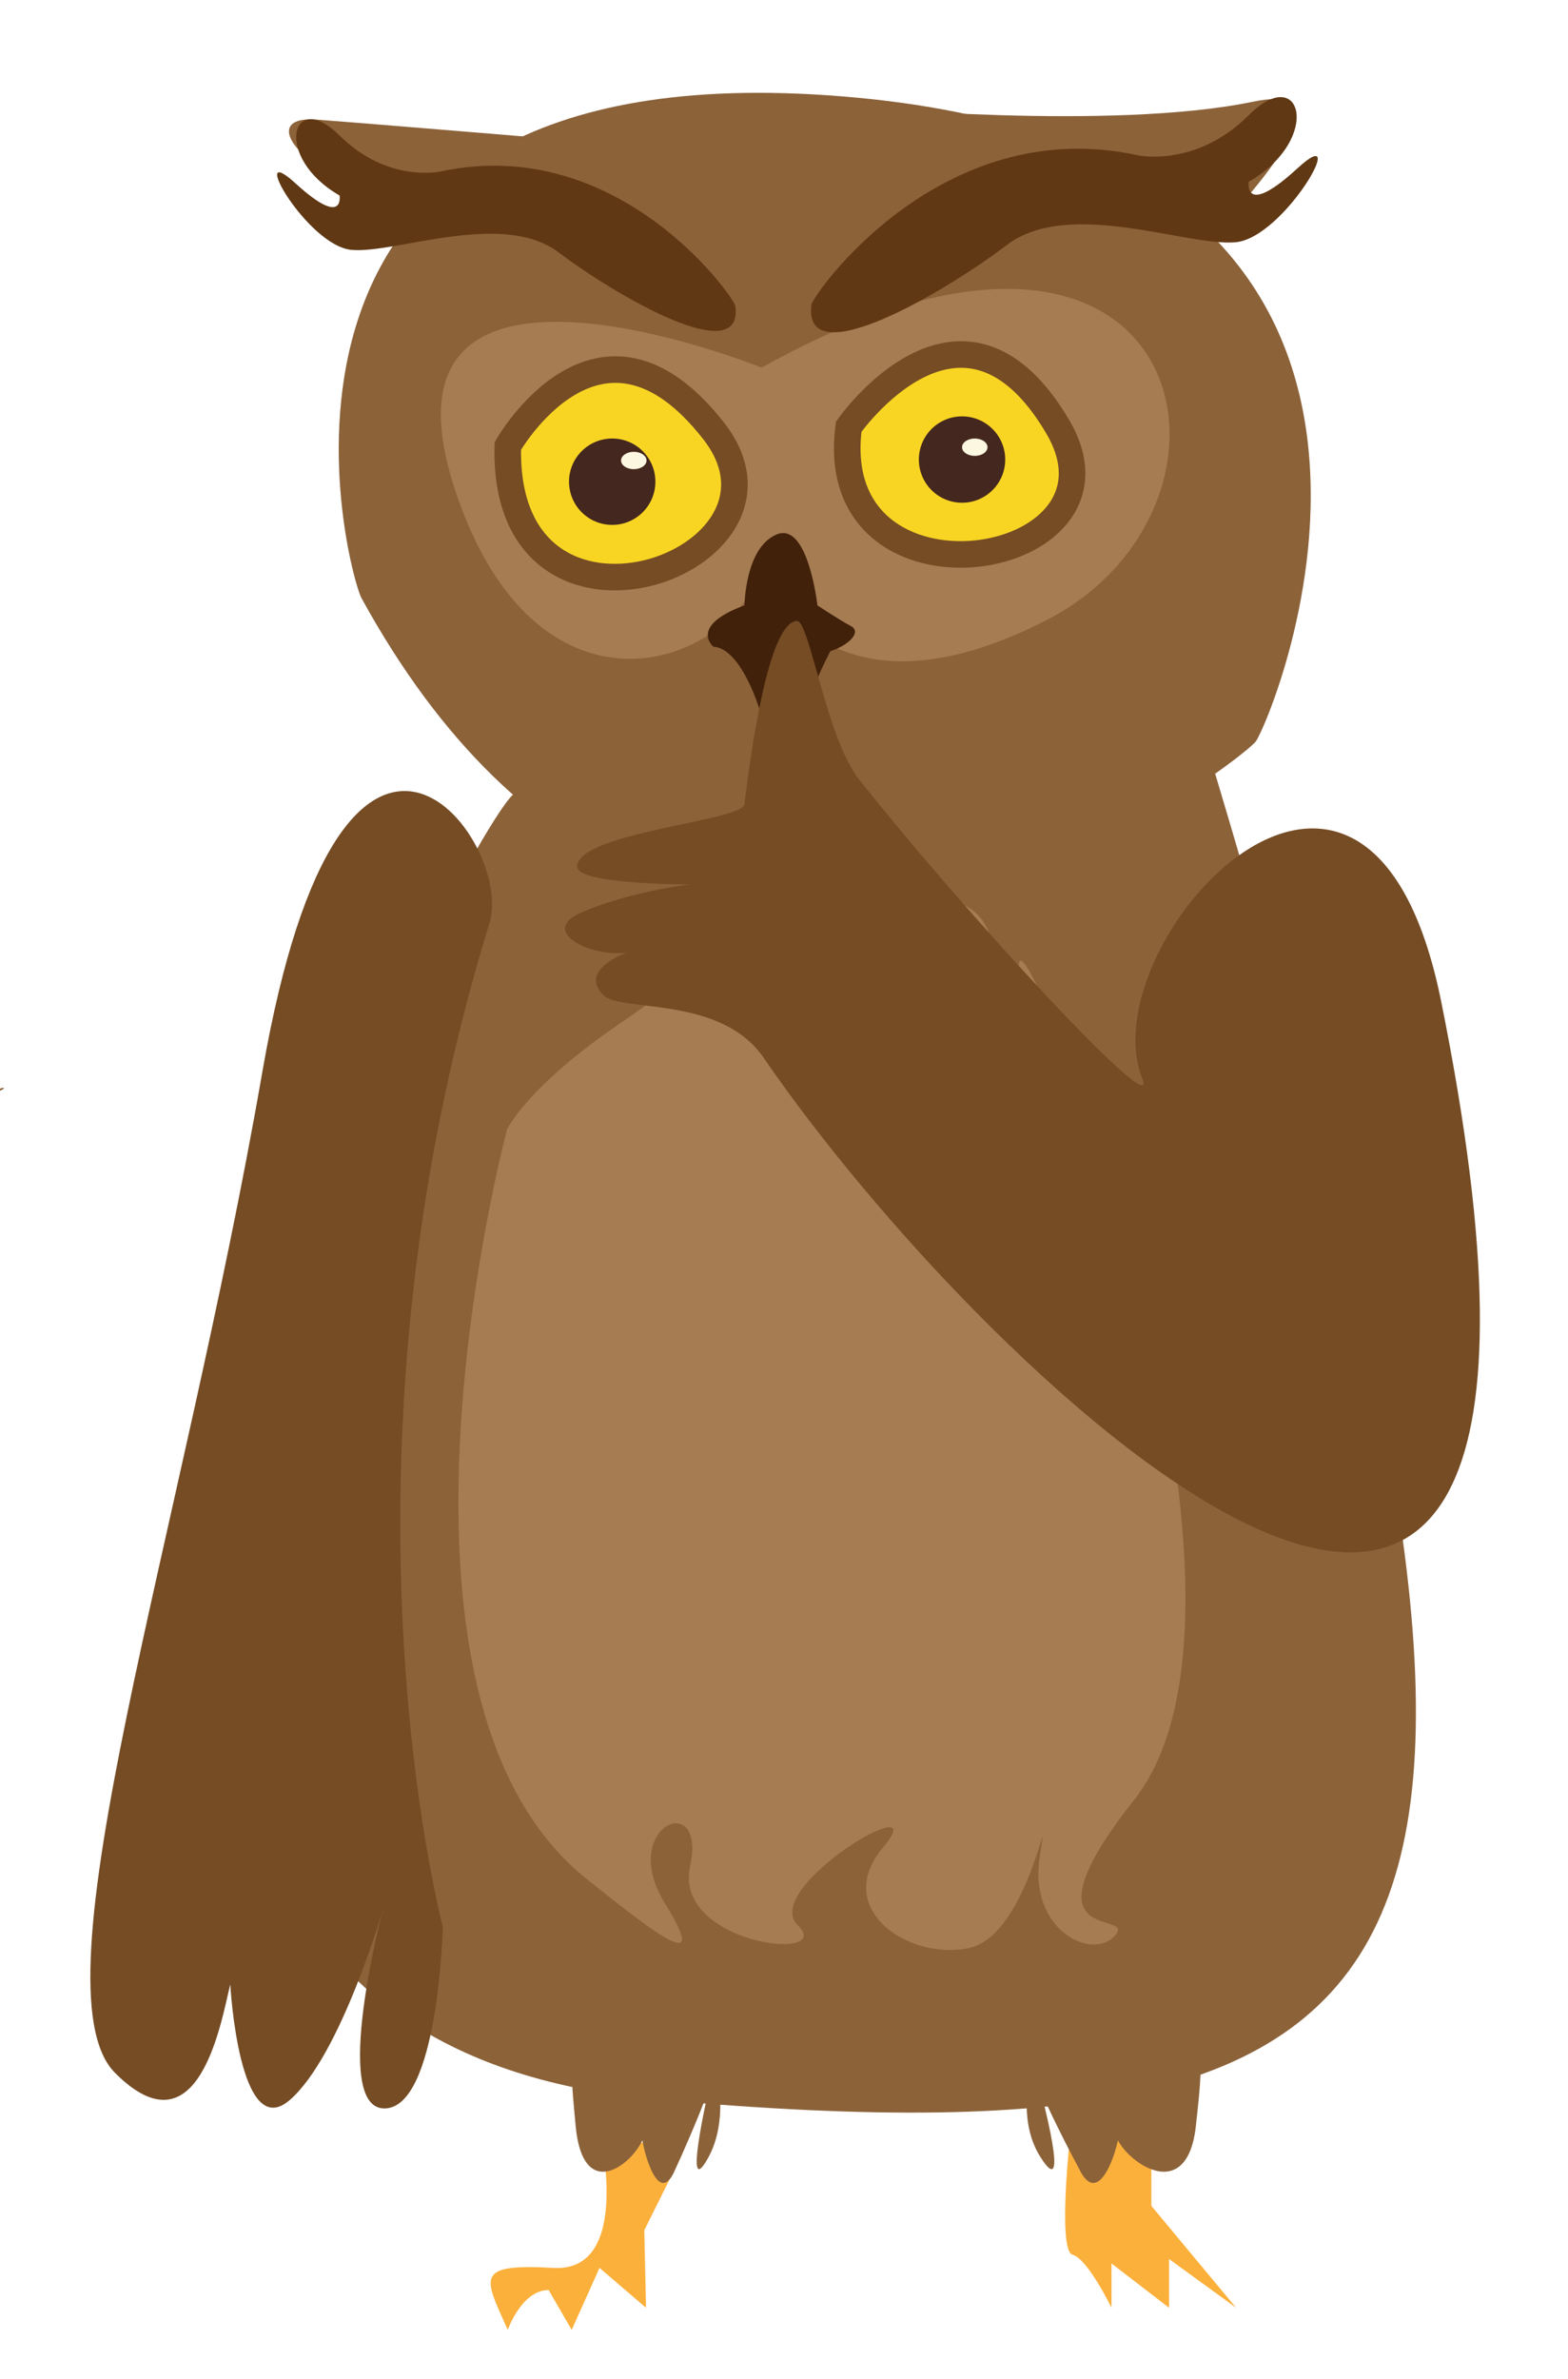 <?xml version="1.0" encoding="utf-8"?>
<!-- Generator: Adobe Illustrator 16.0.0, SVG Export Plug-In . SVG Version: 6.00 Build 0)  -->
<!DOCTYPE svg PUBLIC "-//W3C//DTD SVG 1.1//EN" "http://www.w3.org/Graphics/SVG/1.1/DTD/svg11.dtd">
<svg version="1.1" id="Layer_1" xmlns="http://www.w3.org/2000/svg" xmlns:xlink="http://www.w3.org/1999/xlink" x="0px" y="0px"
	 width="354.09px" height="537.079px" viewBox="0 0 354.09 537.079" enable-background="new 0 0 354.09 537.079"
	 xml:space="preserve">
<path fill="#8C6239" d="M116.68,179c-4.913-4.189-159.052,278,31.81,295c190.861,17,205.251-34,125.726-300
	C274.216,174,189.389,241,116.68,179z"/>
<path fill="#8C6239" d="M81.652,135.071C78.458,129.254,46.167,8.09,193.832,22.08C341.498,36.069,286.559,164.061,283.5,167.5
	C278,173.687,154.913,268.508,81.652,135.071z"/>
<path fill="#A67C52" d="M172,83c0,0-90.271-36.457-69.271,27.5C120.522,164.689,163,152,172,129c0,0,13.412,37.079,64.33,11
	S269.5,28.61,172,83z"/>
<path fill="#F9D523" stroke="#754C24" stroke-width="6" stroke-miterlimit="10" d="M114.679,100.685c0,0,20.702-36.467,46.511-3.351
	C184.363,127.067,113.345,152.018,114.679,100.685z"/>
<path fill="#F9D523" stroke="#754C24" stroke-width="6" stroke-miterlimit="10" d="M191.665,96.333c0,0,25.585-36.668,47.19,0
	C257.993,128.809,185.828,140.333,191.665,96.333z"/>
<path fill="#8C6239" d="M192.832,24.08c0,0,58.355,5.507,90.168-1.124c27-5.627-10.768,31.739-10.768,31.739
	S194.664,45.159,192.832,24.08z"/>
<path fill="#8C6239" d="M135.248,32.21c0,0-54.899-4.562-63.748-5.21c-17.018-1.247,2.748,20,35.124,21S135.248,32.21,135.248,32.21
	z"/>
<path fill="#FBB03B" d="M135.38,481c0,0,7.62,32-10.38,31s-15.679,2-10.339,14c0,0,3.129-9,9.234-9l5.207,9l6.279-14l10.504,9
	l-0.389-17.5l8.538-17.154L135.38,481z"/>
<path fill="#FBB03B" d="M241.777,481.028c0,0-3.071,26.984,0.42,27.984C245.688,510.012,251,521,251,521v-10l13,10v-11l15.141,11
	L260,498v-26L241.777,481.028z"/>
<path fill="#8C6239" d="M135,460c-5.797,5.002-7-1-5,20s17.761,4,15.38,0c-2.381-4,2.115,20.574,6.867,10.287
	S160,471.946,160,471.946S154,498,160,487s0-27,0-27H135z"/>
<path fill="#8C6239" d="M264.203,460c6.781,5.002,8.188-1,5.848,20s-20.773,4-17.988,0c2.783-4-2.474,20.574-8.033,10.287
	c-5.559-10.287-9.066-18.342-9.066-18.342s7.018,26.055,0,15.055s0-27,0-27H264.203L264.203,460z"/>
<path fill="#754C24" d="M110.561,208.321C116.273,189.834,77.484,137,59.242,242C41,347,7,449,26,468s24-12,26-20
	c0,0,1.965,36.127,13.482,26.062S86.494,431,86.494,431s-11.886,45,0.31,45C99,476,100,435,100,435S72.5,331.5,110.561,208.321z"/>
<g>
	<g>
		<path fill="#8C6239" d="M-0.625,246.402c0.414,0,2.205-0.804,1.249-0.804C0.211,245.598-1.58,246.402-0.625,246.402
			L-0.625,246.402z"/>
	</g>
</g>
<circle fill="#44271E" cx="138.25" cy="108.75" r="9.75"/>
<circle fill="#44271E" cx="217.25" cy="103.75" r="9.75"/>
<ellipse fill="#FCF7E0" cx="220.126" cy="100.962" rx="2.876" ry="1.962"/>
<ellipse fill="#FCF7E0" cx="143.126" cy="103.962" rx="2.876" ry="1.962"/>
<path fill="#42210B" d="M168.122,136.667c0,0,0.109-13,7.239-16c7.13-3,9.229,16,9.229,16s5.035,3.333,7.553,4.667
	c2.519,1.334-0.42,4.333-4.615,5.667c0,0-7.1,12.926-7.65,24c0,0-4.718,6.667-6.135-2s-6.354-22.667-12.648-23
	C161.093,146,155.431,141.334,168.122,136.667z"/>
<path fill="#603813" d="M183.245,68.77c0.276-2.129,29.051-43.374,73.569-33.739c0,0,13.185,2.968,25.185-9.032
	s16.667,5.42,0,15.043c0,0-1.34,8.29,10.997-3.043S290.062,53.711,279,54.694s-37.667-10.029-51.667,0.638
	S181.157,84.874,183.245,68.77z"/>
<path fill="#603813" d="M166.06,69.083c-0.25-1.916-26.294-39.034-66.585-30.363c0,0-11.933,2.671-22.794-8.128
	c-10.861-10.799-15.085,4.878,0,13.538c0,0,1.213,7.46-9.953-2.739c-11.166-10.2,2.655,14.14,12.668,15.024
	c10.012,0.885,34.091-9.026,46.762,0.574C138.829,66.589,167.949,83.575,166.06,69.083z"/>
<path fill="#A67C52" d="M114.5,255c0,0,4.477-9.656,25.5-23.94c21.023-14.284,16.745-14.833,14.667-20.358
	c-2.078-5.525,16.833,2.131,11.333,20.465c-1.592,5.307,12.667-8,10.167-21s15.167,12,15.167,12s13.041,10.587,16-12.667
	c1.366-10.736,18.911-6.607,16.512,8.43c-2.512,15.737,4.496,9.147,6.321-0.596s62.242,143.084,25.94,189.022
	c-26.773,33.881,0.814,24.705-4.293,30.588c-5.106,5.881-19.547-1.178-17.033-17.648c2.513-16.469-2.311,17.359-15.78,20.445
	c-13.47,3.084-31.412-8.68-19.5-22.797c11.912-14.119-28.025,9.252-19.333,17.723c8.691,8.473-28.185,4.314-24.333-13.332
	c3.852-17.648-16.485-9.037-5.651,8.42c9.864,15.893-0.516,8.246-17.932-5.752C80.449,382.362,114.5,255,114.5,255z"/>
<path fill="#754C24" d="M257.959,243.521C245.77,213,308.783,143.387,325.456,226.118c46.185,229.166-103.403,85.148-153.003,12.689
	c-9.692-14.159-32.295-10.194-36.203-14.159c-7.03-7.131,10.738-11.469,9.091-10.649c-8.136,4.05-25.249-3.153-14.027-8
	s24.521-6.323,24.521-6.323s-25.291,0.037-25.475-3.932c-0.36-7.744,37.293-10.367,37.753-14.16
	c2.057-16.986,6.002-41.097,11.846-41.412c2.825-0.152,6.631,26.456,14.062,35.827C218.814,207.257,262.141,253.99,257.959,243.521z
	"/>
</svg>
